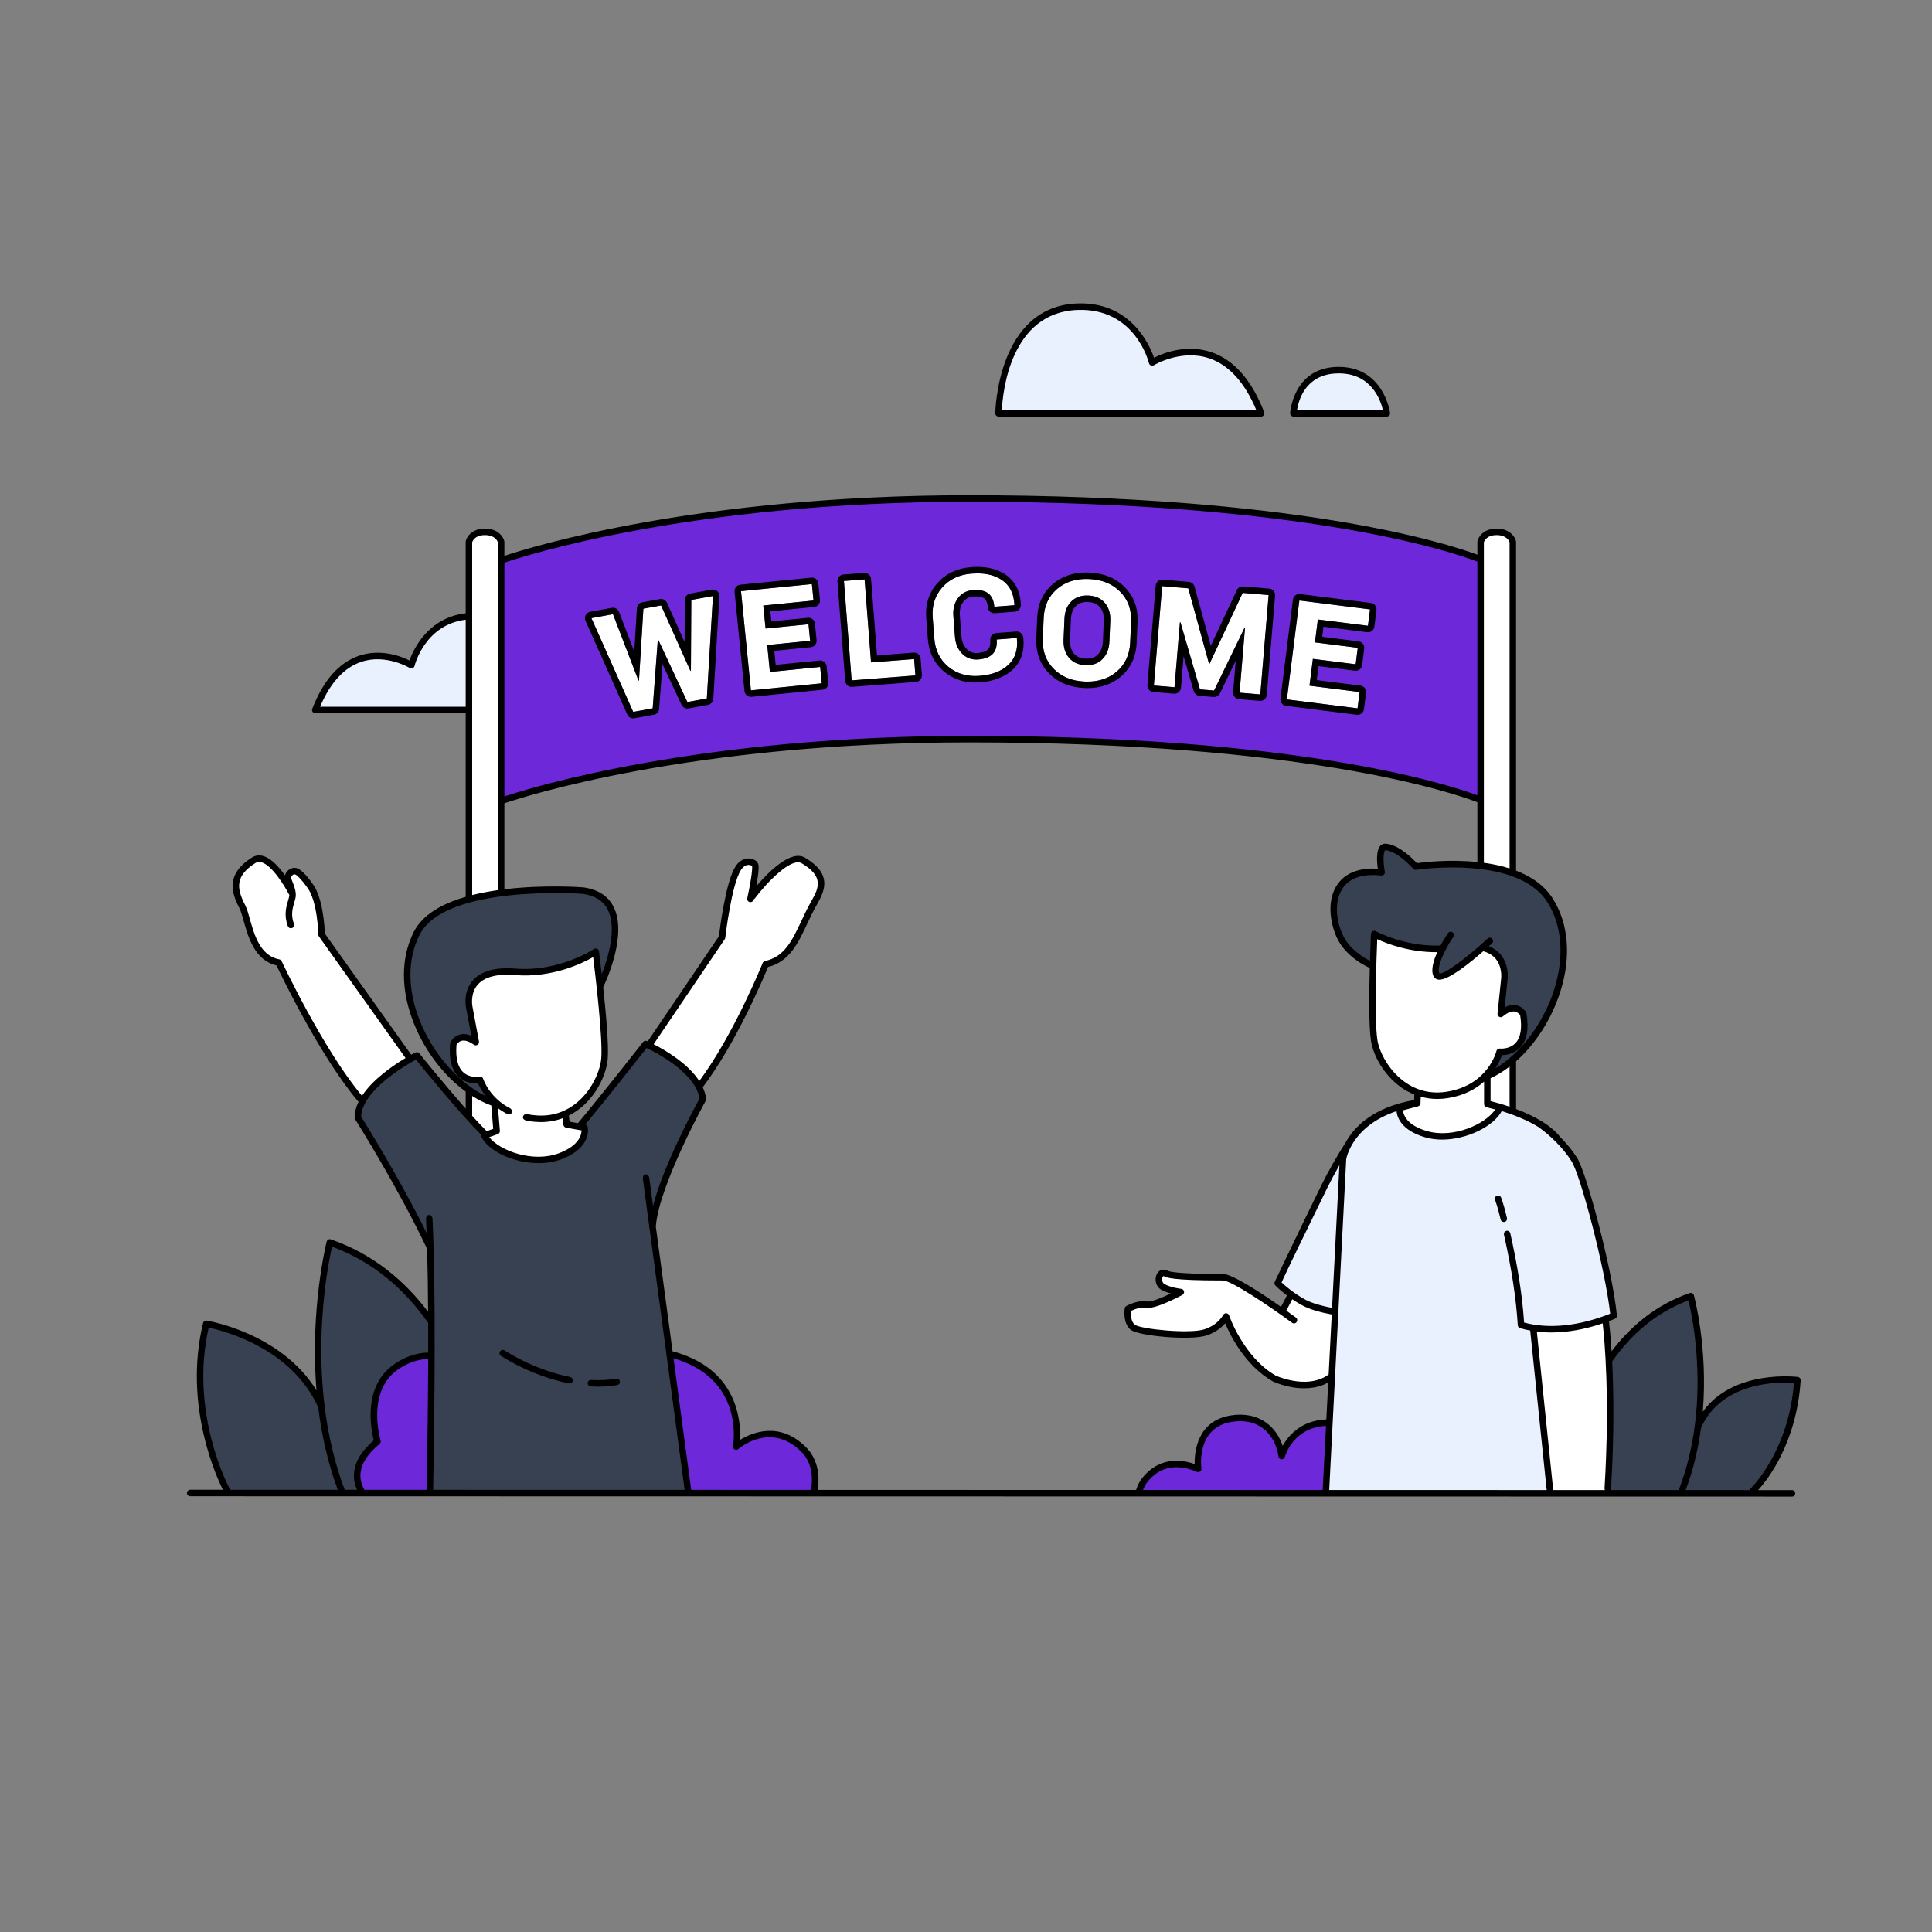 <?xml version="1.0" standalone="no"?>
<svg version="1.1" id="Layer_1_15_" xmlns="http://www.w3.org/2000/svg" xmlns:xlink="http://www.w3.org/1999/xlink" x="0px" y="0px" viewBox="0 0 595.276 595.276" enable-background="new 0 0 595.276 595.276" xml:space="preserve">
<rect x="0" y="0" width="595.276" height="595.276" fill="#808080" stroke="none"/>
<path id="color_x5F_7" fill-rule="evenodd" clip-rule="evenodd" fill="#374151" d="M201.058,377.941l11.061,82.336h-79.685
	c0.419-21.655,0.808-53.093,0.165-75.728l-0.006,0.011c-9.2-19.503-22.324-40.233-22.324-40.233
	c-0.034-9.942,18.154-19.135,18.154-19.135s13.434,16.763,21.052,24.258c1.298-0.463,2.497-0.853,3.529-1.171l0.018,0.221
	l-3.799,1.341c2.627,5.328,14.661,9.735,23.431,6.386c8.77-3.348,7.447-8.783,7.447-8.783l-5.516-0.995l-0.016-0.135
	c1.472,0.114,2.851,0.291,4.154,0.513c7.374-8.761,20.199-25.164,20.199-25.164s16.464,7.137,17.647,17.008
	C216.569,338.673,201.982,364.879,201.058,377.941z"></path>
<path id="color_x5F_6" fill-rule="evenodd" clip-rule="evenodd" fill="#6d28d9" d="M121.774,421.35
	c3.936-2.836,7.732-3.762,11.161-3.642c-0.038,15.081-0.264,30.377-0.5,42.569h-20.513c-0.748-0.947-5.707-7.956,4.393-16.124
	C116.314,444.154,111.556,428.714,121.774,421.35z M226.828,445.712c0,0,3.294-18.297-14.009-26.287
	c-2.306-1.065-4.463-1.784-6.489-2.248l5.79,43.1h38.569c0.652-2.92,1.376-9.245-3.089-13.692
	C237.443,436.47,226.828,445.712,226.828,445.712z M394.915,448.635c-0.864-6.302-5.742-13.094-15.536-11.528
	c-12.092,1.933-10.2,15.478-10.2,15.478c-3.471-1.491-10.646-3.563-16.222,3.14c-1.189,1.429-1.855,2.987-2.172,4.553h57.701
	l1.131-21.985C397.7,438.193,394.915,448.635,394.915,448.635z M335.328,183.488c-2.196-0.094-3.947,0.517-5.252,1.834
	c-1.307,1.317-2.007,3.091-2.103,5.321l-0.276,6.429c-0.097,2.266,0.453,4.12,1.649,5.562c1.196,1.442,2.892,2.209,5.089,2.304
	c2.178,0.093,3.93-0.526,5.253-1.86c1.324-1.333,2.035-3.133,2.132-5.399l0.276-6.429c0.096-2.231-0.463-4.059-1.679-5.484
	C339.202,184.34,337.506,183.582,335.328,183.488z M456.198,172.348v74.139c-5.566-2.251-50.034-18.754-157.644-18.754
	c-91.723,0-144,19.01-144,19.01v-74.139c0,0,52.277-19.01,144-19.01C406.164,153.594,450.632,170.097,456.198,172.348z
	 M219.668,183.635L213,184.85l-0.127,21.817l-0.156,0.028l-9.032-20.149l-5.449,0.993l-1.358,22.122l-0.156,0.028l-7.853-20.444
	l-6.642,1.21l12.875,28.885l5.994-1.092l1.578-21.063l0.156-0.028l8.957,19.144l5.994-1.092L219.668,183.635z M253.203,210.534
	l-0.503-5.038l-15.483,1.545l-0.828-8.293l13.226-1.32l-0.508-5.091l-13.226,1.32l-0.707-7.086l15.483-1.545l-0.505-5.065
	l-21.834,2.179l3.051,30.573L253.203,210.534z M282.046,208.115l-0.392-5.048l-13.278,1.031l-1.987-25.584l-6.363,0.494l2.38,30.632
	L282.046,208.115z M313.315,196.731l-0.065-0.154l-6.152,0.468c0.148,1.946-0.257,3.419-1.212,4.417
	c-0.955,0.999-2.45,1.575-4.484,1.729c-1.964,0.149-3.609-0.44-4.935-1.767c-1.327-1.328-2.072-3.078-2.237-5.252l-0.488-6.416
	c-0.163-2.139,0.312-3.96,1.423-5.464s2.648-2.33,4.612-2.48c2.051-0.156,3.624,0.183,4.719,1.017
	c1.095,0.833,1.715,2.206,1.86,4.117l6.154-0.468l0.041-0.162c-0.171-3.408-1.434-5.93-3.789-7.568
	c-2.355-1.637-5.478-2.308-9.37-2.012c-3.769,0.286-6.784,1.692-9.042,4.218c-2.259,2.526-3.249,5.63-2.969,9.311l0.486,6.39
	c0.281,3.699,1.729,6.627,4.344,8.782c2.614,2.155,5.806,3.089,9.576,2.803c3.822-0.29,6.786-1.424,8.894-3.4
	C312.786,202.864,313.664,200.161,313.315,196.731z M348.498,191.55c0.16-3.724-0.962-6.803-3.366-9.239
	c-2.403-2.434-5.599-3.737-9.585-3.909c-3.989-0.171-7.275,0.854-9.86,3.074c-2.586,2.221-3.958,5.194-4.117,8.918l-0.275,6.402
	c-0.16,3.742,0.96,6.834,3.363,9.278s5.59,3.75,9.56,3.921c3.987,0.171,7.278-0.858,9.873-3.087
	c2.594-2.229,3.972-5.215,4.133-8.957L348.498,191.55z M390.879,183.343l-7.989-0.669l-10.219,21.851l-0.158-0.013l-6.39-23.242
	l-8.042-0.673l-2.564,30.617l6.36,0.533l1.675-20l0.16-0.013l6.024,20.671l4.336,0.363l9.371-19.302l0.155,0.039l-1.668,19.921
	l6.386,0.535L390.879,183.343z M422.12,187.759l-21.77-2.745l-3.843,30.483l21.77,2.745l0.633-5.024l-15.438-1.946l1.042-8.269
	l13.188,1.663l0.64-5.076l-13.188-1.663l0.891-7.065l15.438,1.946L422.12,187.759z"></path>
<path id="color_x5F_5" fill-rule="evenodd" clip-rule="evenodd" fill="#ffffff" d="M183.558,293.242
	c0,0,3.261,25.279,2.7,32.796c-0.39,5.228-4.396,13.604-12.067,17.086l0.393,3.327l5.516,0.995c0,0,1.323,5.435-7.447,8.783
	c-8.769,3.348-20.804-1.059-23.431-6.386l3.799-1.341l-0.765-9.295c-3.27-3.159-4.337-6.495-4.337-6.495s-9.384,1.873-8.248-11.061
	c0,0,1.856-4.188,6.924-0.57l-2.009-10.752c0,0-2.711-12.247,14.195-10.891C172.698,300.554,183.558,293.242,183.558,293.242z
	 M494.644,406.421l-0.116,0.017c-6.392,2.301-13.32,3.571-19.891,2.959l-2.181,0.324l5.161,50.555h17.711
	C497.059,428.334,494.644,406.421,494.644,406.421z M399.431,399.955l-2.016-0.345l-2.2,4.218l3.484,2.934
	c0,0-17.996-13.221-21.913-13.233c-1.415-0.005-15.238,0.107-17.509-1.108c-2.271-1.214-3.168,2.935-0.896,4.15
	c2.271,1.214,5.459,1.541,5.459,1.541s-8.186,4.385-10.607,3.863c-2.421-0.523-5.71,1.301-5.71,1.301s-0.612,4.164,1.585,5.725
	c2.197,1.56,17.634,3.059,22.307,1.534s6.351-4.903,6.351-4.903s4.401,13.081,14.792,19.071c0,0,10.481,5.005,17.794-0.657
	l1.022-19.872c-3.063-0.515-7.098-1.424-9.79-2.92C400.816,400.827,400.101,400.39,399.431,399.955z M462.402,312.415l1.116-10.844
	c0,0,1.047-7.727-6.738-9.626c-4.222,3.703-13.03,10.982-14.213,8.365c-0.839-1.855,0.489-5.23,1.899-7.967
	c-11.843,0.597-21.054-4.556-21.054-4.556s-1.172,25.376,0,32.796c0.815,5.161,5.479,13.153,13.383,15.984l-0.118,3.336
	l-5.397,1.439c0,0-0.869,5.506,8.115,8.115s20.577-2.753,22.75-8.26l-3.883-1.022v-9.295c2.989-3.406,3.776-6.806,3.776-6.806
	s9.474,1.093,7.288-11.661C469.326,312.415,467.139,308.406,462.402,312.415z M247.527,265.129
	c-5.109-3.049-15.762,11.101-15.762,11.101l-0.552,0.736c1.349-6.133,1.717-9.69,1.472-10.426c-0.336-1.008-3.164-2.064-5.152,0.859
	c-3.128,4.6-5.063,21.434-5.063,21.434l-22.555,33.295c3.011,1.453,12.069,6.25,15.437,12.761
	c11.357-14.739,20.561-37.807,20.561-37.807c8.629-1.8,10.383-11.014,14.926-18.888
	C253.599,273.408,254.776,269.455,247.527,265.129z M95.363,272.7c0,0-2.807-4.026-4.308-4.277s-2.6,1.371-2.32,2.396
	s1.502,3.281,1.4,5.127c-0.023,0.422-0.148,0.903-0.305,1.44l-0.196,7.621c-1.245-3.315-0.334-5.807,0.196-7.621l0.06-2.332
	c0,0-6.708-13.171-11.733-9.985c-7.129,4.52-6.158,9.18-3.493,14.303c1.993,3.83,2.537,15.638,11.211,17.204
	c0,0,13.335,28.537,25.799,42.766c2.492-4.587,7.808-8.657,11.791-11.241l2.505-2.419l-26.878-37.715
	C99.091,287.968,98.902,277.187,95.363,272.7z"></path>
<path id="color_x5F_4" fill-rule="evenodd" clip-rule="evenodd" fill="#374151" d="M132.929,407.451
	c0.013,3.382,0.014,6.813,0.005,10.257c-3.429-0.12-7.225,0.806-11.161,3.642c-10.218,7.364-5.459,22.803-5.459,22.803
	c-10.1,8.167-5.141,15.177-4.393,16.124H70.403c-2.304-4.662-12.829-27.899-6.857-52.384c0,0,25.118,3.879,34.563,23.483
	c0,0-0.535-19.782,0.535-27.98c1.314-10.075,2.985-20.585,2.985-20.585C115.581,387.65,125.659,396.932,132.929,407.451z
	 M523.62,439.285c0,0,0.964-12.186,0.429-20.918c-0.601-9.81-3.386-18.891-3.386-18.891c-11.298,3.918-19.367,11.324-25.128,19.655
	c0.452,9.528,0.729,23.864-0.207,41.147h44.829c0.732-0.774,12.234-13.254,13.655-35.03
	C553.812,425.247,531.107,421.637,523.62,439.285z M436.165,267.017c0,0-4.857-5.671-9.247-6.07
	c-2.689-0.245-1.222,7.824-1.222,7.824c-15.31-1.725-16.838,10.867-12.958,19.56c2.677,5.997,9.58,8.932,9.58,8.932l0.735,0.698
	c0.153-5.718,0.358-10.172,0.358-10.172s9.211,5.153,21.054,4.556c-1.411,2.737-2.738,6.112-1.899,7.967
	c1.183,2.617,9.991-4.662,14.213-8.365c7.785,1.899,6.738,9.626,6.738,9.626l-1.116,10.844c4.737-4.008,6.924,0,6.924,0
	c2.186,12.754-7.288,11.661-7.288,11.661s-0.787,3.401-3.776,6.806v0.508l0.132,0.125c16.762-7.288,30.61-35.711,19.313-53.931
	C468.066,262.034,436.165,267.017,436.165,267.017z M179.708,274.413c0,0-42.924-3.247-51.285,13.097
	c-9.796,19.15,6.391,46.433,23.754,52.341l0.122-0.136l-0.042-0.508c-3.27-3.159-4.337-6.495-4.337-6.495s-9.384,1.873-8.248-11.061
	c0,0,1.856-4.188,6.924-0.57l-2.009-10.752c0,0-2.711-12.247,14.195-10.891c13.916,1.116,24.776-6.196,24.776-6.196
	s0.572,4.438,1.196,10.143l0.678-0.759C185.432,302.626,198.129,277.08,179.708,274.413z"></path>
<path id="color_x5F_3" fill-rule="evenodd" clip-rule="evenodd" fill="#ffffff" d="M213,184.85l6.668-1.215l-1.888,31.574
	l-5.994,1.092l-8.957-19.144l-0.156,0.028l-1.578,21.063l-5.994,1.092l-12.875-28.885l6.642-1.21l7.853,20.444l0.156-0.028
	l1.358-22.122l5.449-0.993l9.032,20.149l0.156-0.028L213,184.85z M237.217,207.04l-0.828-8.293l13.226-1.32l-0.508-5.091
	l-13.226,1.32l-0.707-7.086l15.483-1.545l-0.505-5.065l-21.834,2.179l3.051,30.573l21.834-2.179l-0.503-5.038L237.217,207.04z
	 M268.376,204.098l-1.987-25.584l-6.363,0.494l2.38,30.632l19.642-1.526l-0.392-5.048L268.376,204.098z M313.25,196.578
	l-6.152,0.468c0.148,1.946-0.257,3.419-1.212,4.417c-0.955,0.999-2.45,1.575-4.484,1.729c-1.964,0.149-3.609-0.44-4.935-1.767
	c-1.327-1.328-2.072-3.078-2.237-5.252l-0.488-6.416c-0.163-2.139,0.312-3.96,1.423-5.464s2.648-2.33,4.612-2.48
	c2.051-0.156,3.624,0.183,4.719,1.017c1.095,0.833,1.715,2.206,1.86,4.117l6.154-0.468l0.041-0.162
	c-0.171-3.408-1.434-5.93-3.789-7.568c-2.355-1.637-5.478-2.308-9.37-2.012c-3.769,0.286-6.784,1.692-9.042,4.218
	c-2.259,2.526-3.249,5.63-2.969,9.311l0.486,6.39c0.281,3.699,1.729,6.627,4.344,8.782c2.614,2.155,5.806,3.089,9.576,2.803
	c3.822-0.29,6.786-1.424,8.894-3.4c2.106-1.976,2.984-4.679,2.635-8.109L313.25,196.578z M345.132,182.311
	c2.404,2.435,3.526,5.515,3.366,9.239l-0.275,6.402c-0.161,3.742-1.539,6.727-4.133,8.957c-2.595,2.229-5.886,3.258-9.873,3.087
	c-3.97-0.17-7.156-1.477-9.56-3.921s-3.524-5.536-3.363-9.278l0.275-6.402c0.16-3.724,1.532-6.696,4.117-8.918
	c2.585-2.22,5.871-3.246,9.86-3.074C339.533,178.574,342.729,179.877,345.132,182.311z M340.417,185.765
	c-1.214-1.425-2.911-2.184-5.089-2.277c-2.196-0.094-3.947,0.517-5.252,1.834c-1.307,1.317-2.007,3.091-2.103,5.321l-0.276,6.429
	c-0.097,2.266,0.453,4.12,1.649,5.562c1.196,1.442,2.892,2.209,5.089,2.304c2.178,0.093,3.93-0.526,5.253-1.86
	c1.324-1.333,2.035-3.133,2.132-5.399l0.276-6.429C342.191,189.018,341.632,187.19,340.417,185.765z M372.67,204.526l-0.158-0.013
	l-6.39-23.242l-8.042-0.673l-2.564,30.617l6.36,0.533l1.675-20l0.16-0.013l6.024,20.671l4.336,0.363l9.371-19.302l0.155,0.039
	l-1.668,19.921l6.386,0.535l2.564-30.617l-7.989-0.669L372.67,204.526z M396.507,215.497l21.77,2.745l0.633-5.024l-15.438-1.946
	l1.042-8.269l13.188,1.663l0.64-5.076l-13.188-1.663l0.891-7.065l15.438,1.946l0.637-5.05l-21.77-2.745L396.507,215.497z
	 M152.177,339.85c-2.62-0.891-5.211-2.276-7.691-4.04v8.376c1.789,1.978,3.501,3.799,4.99,5.263
	c1.298-0.463,2.497-0.853,3.529-1.171l0.018,0.221l-0.723-8.786L152.177,339.85z M149.416,163.871c-4.277,0-4.931,3.089-4.931,3.089
	v110.143c3.184-0.871,6.563-1.496,9.921-1.94V166.96C154.406,166.96,153.7,163.871,149.416,163.871z M458.262,331.39v8.653
	c2.099,0.517,4.907,1.304,7.857,2.378V326.52c-2.441,2.118-5.044,3.829-7.725,4.994L458.262,331.39z M461.129,163.871
	c-4.277,0-4.931,3.089-4.931,3.089v99.797c3.348,0.406,6.754,1.106,9.921,2.239V166.96
	C466.119,166.96,465.413,163.871,461.129,163.871z"></path>
<path id="color_x5F_2" fill="#e9f1ff" d="M388.57,127.341h-80.912c0,0,0.263-32.016,24.384-32.843
	c18.572-0.637,22.954,17.187,22.954,17.187S377.161,97.937,388.57,127.341z M411.799,114.052
	c-12.602,0.45-13.288,13.288-13.288,13.288h28.791C427.302,127.341,425.58,113.56,411.799,114.052z M474.637,409.397
	c7.495,0.699,15.46-1.048,22.557-3.982c-1.334-13.753-9.472-44.566-12.291-48.376c-1.251-2.023-2.99-4.091-4.874-5.975
	c-1.461-1.894-3.532-3.535-5.879-4.937c-0.689-0.471-1.353-0.889-1.969-1.227l-0.027,0.123c-4.855-2.504-10.367-4.112-13.892-4.98
	v0.133l3.883,1.022c-2.174,5.506-13.766,10.868-22.75,8.26s-8.115-8.115-8.115-8.115l5.397-1.439l0.005-0.136
	c-12.266,1.973-18.014,7.577-20.672,11.876c-2.509,3.15-5.422,7.56-8.418,13.675c-6.983,14.256-13.916,30.048-13.916,30.048
	s3.054,3.189,7.905,5.884c2.692,1.495,6.727,2.405,9.79,2.92l-2.886,56.105h69.132l-5.161-50.555L474.637,409.397z M126.753,204.953
	c0,0-19.55-12.125-29.613,13.809h47.345v-28.914C130.223,190.877,126.753,204.953,126.753,204.953z"></path>
<path id="color_x5F_1" fill="#000000" d="M464.312,375.284c0.128,0.538-0.205,1.076-0.742,1.203
	c-0.077,0.019-0.155,0.027-0.231,0.027c-0.453,0-0.863-0.31-0.972-0.77c-0.46-1.943-0.987-4.021-1.724-6.049
	c-0.189-0.52,0.079-1.093,0.598-1.281c0.521-0.188,1.093,0.079,1.281,0.598C463.294,371.137,463.838,373.282,464.312,375.284z
	 M553.148,460.119c0,0.553-0.448,1-1,1l-493.536-0.1c-0.553,0-1-0.448-1-1c0-0.553,0.448-1,1-1l10.067,0.002
	c-1.679-3.331-12.316-25.902-6.106-51.365c0.124-0.505,0.615-0.833,1.127-0.75c0.238,0.037,22.789,3.679,33.82,21.493
	c-2.081-25.033,3.067-45.585,3.144-45.858c0.075-0.266,0.255-0.488,0.5-0.615c0.245-0.128,0.531-0.148,0.791-0.059
	c13.076,4.534,22.767,12.823,29.949,22.331c-0.042-6.849-0.137-13.428-0.303-19.394c-9.063-19.169-22.048-39.736-22.178-39.942
	c-0.101-0.159-0.155-0.344-0.155-0.532c-0.006-1.658,0.446-3.284,1.207-4.849c-11.423-13.329-23.537-38.343-25.292-42.026
	c-6.706-1.547-8.746-8.846-10.107-13.716c-0.456-1.63-0.849-3.038-1.301-3.906c-2.677-5.144-4.063-10.595,3.845-15.609
	c1.039-0.658,2.193-0.822,3.428-0.482c2.511,0.688,4.943,3.412,6.757,5.972c0.133-0.462,0.38-0.913,0.727-1.296
	c0.714-0.79,1.693-1.149,2.688-0.981c1.778,0.298,4.249,3.667,4.963,4.692c3.366,4.266,3.838,13.636,3.899,15.507l26.615,37.346
	c0.701-0.388,1.165-0.627,1.274-0.682c0.422-0.212,0.937-0.103,1.231,0.268c0.104,0.13,7.44,9.27,14.282,17.001v-5.24
	c-6.616-4.819-12.429-12.284-15.885-20.813c-4.169-10.289-4.193-20.397-0.068-28.462c2.727-5.331,8.836-8.662,15.953-10.724v-56.568
	H97.14c-0.33,0-0.639-0.163-0.825-0.435s-0.227-0.619-0.107-0.927c3.413-8.795,8.283-14.304,14.478-16.376
	c6.733-2.251,13.002,0.238,15.483,1.474c1.239-3.469,5.744-13.206,17.317-14.539V166.96c0-0.069,0.007-0.139,0.021-0.207
	c0.284-1.343,1.885-3.882,5.909-3.882c4.019,0,5.659,2.529,5.965,3.867c0.017,0.073,0.025,0.147,0.025,0.223v4.296
	c8.308-2.763,59.772-18.662,143.149-18.662c100.889,0,146.899,14.706,156.644,18.306v-3.94c0-0.069,0.007-0.139,0.021-0.207
	c0.284-1.343,1.885-3.882,5.909-3.882c4.019,0,5.659,2.529,5.965,3.866c0.017,0.073,0.025,0.148,0.025,0.223v101.303
	c4.683,1.792,8.816,4.566,11.438,8.794c4.758,7.674,5.561,17.716,2.261,28.278c-2.68,8.576-7.688,16.33-13.698,21.652v14.717
	c5.177,1.952,10.691,4.813,13.737,8.785c1.888,1.9,3.632,3.979,4.896,6.023c2.866,3.868,11.071,34.726,12.437,48.806
	c0.043,0.438-0.206,0.853-0.613,1.021c-0.615,0.254-1.229,0.485-1.843,0.716c0.167,1.36,0.513,4.511,0.818,9.3
	c5.769-7.64,13.557-14.302,24.067-17.947c0.261-0.091,0.547-0.069,0.791,0.059c0.245,0.127,0.426,0.35,0.5,0.615
	c0.062,0.221,4.403,16.11,2.737,35.906c9.385-13.175,29.108-10.761,29.322-10.729c0.51,0.081,0.874,0.537,0.841,1.053
	c-1.261,19.333-10.212,30.623-13.11,33.805l10.449,0.002C552.701,459.119,553.148,459.567,553.148,460.119z M524.098,439.995
	c-0.834,6.212-2.31,12.694-4.714,19.118l19.776,0.004c0.04-0.193,0.119-0.38,0.272-0.526c0.118-0.111,11.617-11.277,13.313-32.463
	C548.539,425.714,530.45,425.489,524.098,439.995z M496.73,419.496c0.456,8.969,0.672,22.272-0.354,39.246
	c-0.008,0.131-0.042,0.254-0.094,0.366l21.019,0.004c0.01-0.074,0.009-0.149,0.037-0.221c9.835-25.756,4.249-52.653,2.91-58.225
	C509.821,404.553,502.241,411.588,496.73,419.496z M493.802,407.744c-5.461,1.853-10.824,2.809-15.813,2.81
	c-1.53,0-3.018-0.102-4.47-0.28l5.046,48.83l15.925,0.003c-0.072-0.149-0.12-0.31-0.11-0.486
	C496.088,430.346,494.341,412.344,493.802,407.744z M484.099,357.634c-2.415-3.898-6.579-7.902-10.077-10.382
	c-3.49-2.163-7.692-3.788-11.313-4.923c-2.494,4.668-10.634,8.794-18.371,8.794c-1.787,0-3.553-0.221-5.222-0.705
	c-7.277-2.112-8.627-6.09-8.828-8.066c-13.862,4.643-15.487,14.729-15.503,14.845l-5.237,101.893l67.006,0.014l-5.079-49.151
	c-1.063-0.198-2.11-0.429-3.117-0.73c-0.401-0.12-0.686-0.478-0.712-0.896c-0.528-8.404-1.881-17.268-4.254-27.893
	c-0.121-0.539,0.219-1.073,0.758-1.193c0.537-0.12,1.074,0.219,1.193,0.758c2.331,10.433,3.688,19.194,4.253,27.497
	c7.593,2.06,16.958,1.097,26.526-2.726C494.603,390.919,486.781,361.26,484.099,357.634z M225.843,445.536
	c0.127-0.717,2.931-17.641-13.444-25.203c-1.713-0.791-3.336-1.383-4.884-1.825l5.448,40.543l36.937,0.008
	c0.503-3.003,0.652-8.122-3.006-11.765c-9.358-9.319-19.004-1.176-19.411-0.826c-0.32,0.277-0.781,0.323-1.148,0.113
	C225.966,446.371,225.769,445.953,225.843,445.536z M251.943,459.059l98.106,0.02c0.405-1.37,1.08-2.723,2.138-3.994
	c3.994-4.8,9.595-6.19,15.899-3.997c-0.063-3.858,0.851-13.324,11.134-14.968c4.263-0.683,8.069,0.116,11.021,2.303
	c2.272,1.686,4.003,4.174,4.966,7.067c1.768-3.175,5.706-7.842,13.456-8.152l0.586-11.398c-0.461,0.262-0.933,0.51-1.432,0.712
	c-1.992,0.809-4.054,1.104-6.002,1.104c-5.113,0-9.444-2.033-9.692-2.151c-8.45-4.869-13.004-14.017-14.623-17.879
	c-1.053,1.217-2.89,2.817-5.777,3.76c-4.914,1.6-20.607,0.17-23.196-1.67c-2.666-1.894-2.023-6.491-1.995-6.686
	c0.045-0.309,0.231-0.578,0.505-0.729c0.148-0.081,3.648-1.999,6.406-1.403c1.087,0.234,4.376-1.058,7.326-2.459
	c-0.935-0.251-1.957-0.602-2.86-1.085c-1.877-1.004-2.267-3.419-1.443-4.958c0.673-1.263,1.99-1.646,3.282-0.956
	c0.438,0.234,2.888,0.991,16.065,0.991c0.165,0,0.331-0.001,0.5-0.001h0.477c2.966,0.01,12.072,6.043,17.905,10.133l1.833-3.515
	l0.001-0.001c-2.204-1.666-3.492-3.001-3.575-3.087c-0.279-0.292-0.355-0.724-0.193-1.094c0.069-0.158,7.467-15.684,14.379-29.797
	c2.061-4.207,5.145-9.562,7.494-13.194c2.467-4.516,8.161-10.754,21.079-13.048l0.06-1.688c-1.472-0.591-2.888-1.365-4.226-2.333
	c-5.369-3.888-8.45-9.915-9.121-14.164c-0.689-4.363-0.59-14.602-0.381-22.534c-0.039-0.011-0.078-0.008-0.117-0.024
	c-0.296-0.126-7.297-3.161-10.102-9.444c-2.032-4.554-3.139-11.604,0.434-16.487c1.745-2.386,5.275-5.035,12.251-4.59
	c-0.286-2.126-0.52-5.638,0.764-7.041c0.45-0.493,1.062-0.725,1.736-0.67c4.056,0.369,8.277,4.626,9.542,6
	c2.168-0.3,10.064-1.232,18.646-0.348v-18.428c-7.688-2.946-53.087-18.44-156.644-18.44c-85.765,0-137.557,16.86-143.149,18.773
	v26.494c12.069-1.462,23.467-0.654,24.378-0.584c4.416,0.637,7.483,2.598,9.184,5.834c4.541,8.641-2.386,23.408-3.119,24.921
	c0.843,7.821,1.728,17.638,1.407,21.942s-2.904,10.583-7.952,14.912c-1.258,1.079-2.613,1.966-4.037,2.678l0.224,1.895l2.571,0.464
	c7.303-8.688,19.94-24.843,20.073-25.013c0.279-0.357,0.767-0.484,1.185-0.302c0.037,0.016,0.127,0.056,0.248,0.11l21.938-32.384
	c0.262-2.187,2.146-17.144,5.201-21.637c1.642-2.415,3.688-2.416,4.495-2.305c1.172,0.163,2.149,0.843,2.433,1.692
	c0.333,0.999-0.113,4.109-0.615,6.854c3.535-4.165,10.613-11.435,15.021-8.808c8.227,4.911,6.322,9.817,3.666,14.421
	c-1.106,1.918-2.057,3.943-2.976,5.902c-2.824,6.019-5.496,11.713-12.086,13.346c-1.392,3.387-9.885,23.537-20.123,37.058
	c0.525,1.137,0.893,2.324,1.041,3.557c0.025,0.21-0.017,0.422-0.119,0.605c-0.145,0.261-14.431,26.059-15.38,38.773l5.165,38.438
	c1.894,0.479,3.892,1.169,6.01,2.147c14.145,6.533,15.034,19.849,14.785,25.137c3.657-2.246,12.153-5.872,20.282,2.223
	C252.489,450.043,252.479,455.617,251.943,459.059z M231.731,266.837c-0.04-0.046-0.41-0.328-1.027-0.343
	c-0.852-0.037-1.687,0.5-2.343,1.466c-2.955,4.344-4.878,20.819-4.897,20.985c-0.019,0.16-0.075,0.313-0.166,0.447l-21.91,32.343
	c3.499,1.78,10.511,5.84,14.071,11.338c10.734-14.498,19.433-36.13,19.526-36.364c0.124-0.312,0.396-0.54,0.725-0.608
	c5.999-1.251,8.414-6.398,11.21-12.357c0.937-1.997,1.905-4.061,3.054-6.051c2.498-4.329,3.747-7.703-2.958-11.705
	c-3.156-1.887-10.539,5.65-14.451,10.843c-0.098,0.129-0.224,0.218-0.36,0.285c-0.004,0.019-0.01,0.045-0.014,0.064
	c-0.118,0.539-0.655,0.88-1.191,0.762c-0.54-0.119-0.88-0.652-0.762-1.191C231.748,269.883,231.823,267.227,231.731,266.837z
	 M150.732,350.369c3.226,4.203,13.542,7.989,21.565,4.925c6.141-2.345,6.862-5.647,6.879-6.999l-4.77-0.86
	c-0.433-0.078-0.764-0.431-0.815-0.867l-0.239-2.024c-2.118,0.78-4.372,1.18-6.717,1.18c-0.551,0-1.107-0.022-1.667-0.066
	c-0.928-0.073-1.806-0.195-2.642-0.355c-0.421-0.08-1.391-0.425-1.187-1.253c0.186-0.758,0.959-0.835,1.317-0.763
	c0.839,0.17,1.722,0.302,2.669,0.376c4.879,0.39,9.213-1.015,12.877-4.156c4.587-3.935,6.979-9.778,7.26-13.543
	c0.468-6.272-1.814-25.489-2.503-31.065c-3.379,1.929-12.657,6.448-24.057,5.536c-5.53-0.45-9.399,0.548-11.501,2.947
	c-2.449,2.796-1.646,6.694-1.637,6.733l2.015,10.78c0.075,0.401-0.101,0.808-0.445,1.026c-0.343,0.222-0.787,0.208-1.119-0.029
	c-1.478-1.056-2.79-1.471-3.799-1.207c-0.887,0.234-1.392,0.956-1.564,1.251c-0.327,4.065,0.397,6.924,2.152,8.496
	c2.057,1.843,4.893,1.303,4.921,1.297c0.066-0.014,0.132-0.02,0.196-0.02c0.428,0,0.818,0.275,0.952,0.696
	c0.101,0.311,2.015,5.875,8.317,9.088c0.259,0.132,0.842,0.765,0.444,1.427c-0.356,0.594-0.969,0.519-1.209,0.398
	c-1.108-0.562-2.096-1.193-2.979-1.857l0.573,6.956c0.037,0.453-0.235,0.874-0.664,1.025L150.732,350.369z M442.848,293.378
	c-8.628,0.077-15.615-2.657-18.503-4.004c-0.229,5.602-0.923,24.866,0.054,31.054c0.588,3.717,3.441,9.325,8.319,12.856
	c3.896,2.82,8.312,3.854,13.126,3.074c12.673-2.055,15.196-12.403,15.22-12.508c0.114-0.496,0.591-0.833,1.089-0.769
	c0.027,0.001,2.921,0.29,4.792-1.704c1.604-1.706,2.084-4.599,1.429-8.598c-0.191-0.272-0.752-0.951-1.653-1.111
	c-1.017-0.182-2.291,0.34-3.672,1.51c-0.312,0.265-0.75,0.311-1.112,0.121c-0.36-0.19-0.569-0.581-0.528-0.987l1.116-10.844
	c0.009-0.069,0.488-4.005-2.172-6.581c-0.864-0.836-1.997-1.417-3.336-1.799c-4.051,3.556-10.507,8.769-13.543,8.769
	c-0.151,0-0.295-0.014-0.429-0.04c-0.634-0.128-1.127-0.517-1.389-1.096C440.82,298.875,441.669,295.99,442.848,293.378z
	 M432.271,342.113c0.127,1.354,1.119,4.561,7.403,6.385c8.216,2.383,18.146-2.213,21.01-6.65l-2.677-0.704
	c-0.438-0.115-0.745-0.513-0.745-0.967v-6.925c-2.531,2.255-6.095,4.27-11.098,5.081c-1.115,0.181-2.221,0.271-3.311,0.271
	c-1.75,0-3.456-0.246-5.105-0.703l-0.072,2.038c-0.016,0.439-0.316,0.817-0.741,0.931L432.271,342.113z M410.326,405.003
	c-3.003-0.548-6.66-1.449-9.231-2.877c-1.065-0.592-2.044-1.204-2.926-1.804l-1.827,3.503c1.325,0.944,2.363,1.701,2.947,2.131
	c0.445,0.327,0.541,0.952,0.214,1.397c-0.326,0.444-0.953,0.541-1.397,0.214c-6.856-5.036-18.709-13.03-21.324-13.039h-0.467
	c-15.138,0.002-16.934-0.918-17.512-1.227c-0.334-0.179-0.437-0.124-0.575,0.135c-0.318,0.594-0.231,1.795,0.623,2.252
	c2.073,1.109,5.059,1.425,5.088,1.428c0.438,0.045,0.794,0.37,0.88,0.802c0.085,0.431-0.122,0.867-0.51,1.075
	c-1.421,0.761-8.63,4.531-11.289,3.958c-1.442-0.31-3.485,0.453-4.562,0.966c-0.082,1.224,0.031,3.418,1.226,4.267
	c1.909,1.357,16.903,2.874,21.417,1.398c4.182-1.363,5.705-4.277,5.768-4.4c0.184-0.358,0.587-0.578,0.965-0.546
	c0.401,0.029,0.748,0.295,0.876,0.676c0.043,0.127,4.414,12.799,14.344,18.523c0.009,0,7.628,3.563,14.021,0.959
	c0.823-0.335,1.586-0.771,2.299-1.288L410.326,405.003z M412.692,359.01c-1.338,2.356-2.737,4.941-3.682,6.871
	c-6.111,12.477-12.776,26.17-14.14,29.256c1.018,0.961,3.615,3.251,7.196,5.241c2.261,1.256,5.564,2.082,8.364,2.605L412.692,359.01
	z M352.172,459.079l55.372,0.011l1.016-19.752c-10.055,0.498-12.565,9.135-12.679,9.556c-0.125,0.458-0.546,0.758-1.03,0.737
	c-0.474-0.031-0.861-0.391-0.927-0.861c-0.497-3.627-2.273-6.813-4.874-8.742c-2.544-1.885-5.742-2.534-9.513-1.935
	c-10.998,1.758-9.44,13.839-9.369,14.352c0.05,0.358-0.097,0.715-0.384,0.934c-0.286,0.221-0.67,0.268-1.001,0.124
	c-4.263-1.832-10.332-2.821-15.059,2.86C353.01,457.223,352.513,458.14,352.172,459.079z M465.119,328.631
	c-1.886,1.448-3.849,2.656-5.857,3.577v7.046c1.678,0.427,3.702,0.999,5.857,1.734V328.631z M436.319,268.004
	c-0.344,0.053-0.688-0.074-0.913-0.337c-0.047-0.054-4.648-5.368-8.578-5.725c-0.588,0.291-0.753,3.322-0.148,6.649
	c0.057,0.311-0.037,0.63-0.253,0.861c-0.217,0.23-0.525,0.347-0.843,0.311c-5.455-0.615-9.506,0.653-11.711,3.668
	c-2.524,3.45-2.611,9.138-0.222,14.49c2.033,4.555,6.774,7.279,8.453,8.128c0.137-4.539,0.291-7.936,0.308-8.309
	c0.016-0.346,0.21-0.659,0.513-0.828s0.67-0.168,0.975,0c0.097,0.055,8.817,4.808,19.947,4.435c1.032-1.937,2.043-3.457,2.295-3.827
	c0.313-0.457,0.934-0.575,1.39-0.264c0.456,0.311,0.575,0.933,0.265,1.389c-2.185,3.211-5.287,9.105-4.317,11.25
	c1.28,0.467,8.108-4.421,14.869-10.702c0.403-0.375,1.036-0.353,1.413,0.052c0.376,0.405,0.353,1.037-0.052,1.413
	c-0.269,0.25-0.61,0.562-0.982,0.901c1.17,0.466,2.194,1.089,3.034,1.907c3.38,3.292,2.776,8.037,2.749,8.237l-0.892,8.66
	c1.216-0.644,2.382-0.864,3.489-0.659c2.07,0.387,3.056,2.154,3.097,2.229c0.053,0.097,0.089,0.201,0.107,0.31
	c0.817,4.767,0.168,8.307-1.928,10.521c-1.862,1.967-4.333,2.301-5.613,2.329c-0.299,0.871-0.915,2.371-2.004,4.062
	c7.819-4.631,14.896-14.031,18.142-24.42c3.124-9.999,2.396-19.456-2.051-26.628C467.672,263.295,436.631,267.956,436.319,268.004z
	 M457.198,167.09v98.748c2.662,0.363,5.349,0.92,7.921,1.735V167.098c-0.148-0.454-0.924-2.227-3.99-2.227
	C458.063,164.871,457.324,166.689,457.198,167.09z M155.406,173.367v72.028c8.308-2.763,59.772-18.662,143.149-18.662
	c100.895,0,146.903,14.707,156.644,18.306v-72.004c-7.683-2.944-53.078-18.44-156.644-18.44
	C212.79,154.594,160.998,171.454,155.406,173.367z M143.485,217.762v-26.817c-12.437,1.52-15.622,13.687-15.762,14.248
	c-0.077,0.31-0.298,0.564-0.593,0.685c-0.295,0.121-0.632,0.094-0.903-0.074c-0.073-0.045-7.321-4.43-14.927-1.877
	c-5.278,1.773-9.538,6.424-12.676,13.835H143.485z M145.485,275.789c2.577-0.648,5.251-1.146,7.92-1.526V167.098
	c-0.148-0.454-0.923-2.227-3.99-2.227c-3.065,0-3.805,1.818-3.931,2.219v108.699H145.485z M149.644,337.708
	c-1.248-1.61-1.997-3.07-2.37-3.92c-1.284,0.073-3.781-0.053-5.805-1.866c-2.278-2.041-3.218-5.526-2.793-10.36
	c0.01-0.109,0.037-0.217,0.082-0.317c0.035-0.078,0.874-1.926,2.911-2.482c1.088-0.298,2.276-0.172,3.547,0.374l-1.612-8.624
	c-0.037-0.166-1.032-4.86,2.076-8.429c2.539-2.915,6.974-4.142,13.183-3.642c13.376,1.067,24.033-5.958,24.138-6.029
	c0.289-0.193,0.655-0.223,0.971-0.081c0.315,0.143,0.535,0.439,0.579,0.783c0.043,0.336,0.403,3.143,0.85,7.029
	c1.919-4.902,4.813-14.228,1.796-19.964c-1.406-2.674-3.902-4.236-7.632-4.776c-0.354-0.026-42.289-3.004-50.251,12.563
	c-3.857,7.54-3.807,17.058,0.141,26.8C133.562,324.901,141.43,333.73,149.644,337.708z M145.485,343.801
	c1.598,1.761,3.124,3.383,4.471,4.721l2.005-0.708l-0.593-7.203c-1.991-0.722-3.962-1.71-5.883-2.924V343.801z M111.535,337.63
	c3.36-5.127,9.665-9.402,13.422-11.645l-26.68-37.436c-0.117-0.165-0.182-0.361-0.186-0.563c-0.002-0.104-0.225-10.497-3.513-14.666
	c-1.377-1.971-3.119-3.813-3.688-3.911c-0.423-0.072-0.729,0.189-0.874,0.35c-0.268,0.296-0.356,0.653-0.316,0.797
	c0.071,0.26,0.212,0.608,0.373,1.011c0.484,1.218,1.146,2.886,1.061,4.434c-0.036,0.639-0.232,1.297-0.459,2.059
	c-0.509,1.705-1.143,3.827-0.104,6.595c0.194,0.517-0.067,1.093-0.584,1.288c-0.514,0.194-1.094-0.067-1.288-0.584
	c-1.277-3.398-0.504-5.983,0.059-7.871c0.191-0.64,0.356-1.193,0.379-1.597c0.004-0.069-0.002-0.142-0.002-0.213
	c-0.046-0.056-0.101-0.103-0.135-0.171c-1.239-2.43-5.177-8.934-8.479-9.837c-0.688-0.189-1.269-0.11-1.828,0.243
	c-6.229,3.949-5.869,7.756-3.142,12.997c0.547,1.052,0.967,2.553,1.453,4.29c1.336,4.781,3.167,11.329,9.049,12.392
	c0.319,0.058,0.591,0.267,0.728,0.561C86.911,296.43,99.563,323.357,111.535,337.63z M131.445,379.89
	c-0.056-1.504-0.117-2.958-0.184-4.353c-0.019-0.387,0.266-1.231,1.007-1.191c0.684,0.037,0.972,0.746,0.99,1.13
	c1.064,22.188,0.659,58.818,0.195,83.558l77.493,0.016l-10.813-80.494c-0.062-0.14-0.101-0.291-0.092-0.455
	c0.003-0.045,0.009-0.093,0.012-0.137l-1.971-14.674c0,0-0.075-1.245,0.542-1.419c1.138-0.321,1.403,0.91,1.403,0.91l1.175,8.744
	c3.386-12.91,12.896-30.44,14.331-33.046c-1.24-7.928-13.266-14.126-16.311-15.576c-2.318,2.956-12.346,15.715-18.9,23.572
	c0.367,0.084,0.66,0.364,0.75,0.733c0.063,0.257,1.423,6.332-8.061,9.954c-2.194,0.837-4.604,1.21-7.037,1.21
	c-7.613,0-15.456-3.646-17.647-8.089c-0.097-0.197-0.104-0.416-0.063-0.627c-6.844-6.861-17.584-20.074-20.101-23.193
	c-3.262,1.778-16.611,9.545-16.889,17.582C112.684,346.294,123.106,363.037,131.445,379.89z M112.281,459.03l19.171,0.004
	c0.22-11.708,0.427-26.077,0.471-40.318c-3.031,0.087-6.258,1.062-9.565,3.446c-9.525,6.864-5.134,21.549-5.088,21.696
	c0.121,0.391-0.009,0.815-0.327,1.072c-3.617,2.925-5.589,5.968-5.862,9.043C110.874,456.304,111.716,458.106,112.281,459.03z
	 M106.209,459.029l3.808,0.001c-0.583-1.254-1.115-3.031-0.932-5.189c0.295-3.496,2.344-6.873,6.092-10.044
	c-0.814-3.124-3.567-16.354,6.013-23.258c3.398-2.449,7.026-3.7,10.74-3.794c0.006-3.07,0.004-6.125-0.007-9.142
	c-6.942-9.888-16.483-18.663-29.597-23.481C100.78,390.447,93.856,426.43,106.209,459.029z M70.763,459.022l33.31,0.007
	c-3.127-8.449-4.992-17.078-6.01-25.353c-8.26-18.413-29.26-23.657-33.766-24.617c-6.006,26.321,6.235,49.209,6.361,49.44
	C70.751,458.666,70.772,458.845,70.763,459.022z M182.024,427.178c0.773,0.046,1.539,0.069,2.296,0.069
	c2.018,0,3.978-0.163,5.85-0.487c0.544-0.095,0.909-0.612,0.814-1.156s-0.607-0.905-1.156-0.814c-2.422,0.42-5.008,0.55-7.685,0.393
	c-0.556-0.027-1.025,0.387-1.058,0.938S181.473,427.146,182.024,427.178z M154.384,417.788c6.353,4.009,13.58,6.938,20.899,8.47
	c0.069,0.015,0.138,0.021,0.206,0.021c0.463,0,0.879-0.323,0.978-0.795c0.113-0.541-0.233-1.07-0.774-1.184
	c-7.089-1.484-14.089-4.321-20.242-8.204c-0.466-0.294-1.084-0.155-1.379,0.313C153.777,416.876,153.917,417.493,154.384,417.788z
	 M180.46,189.522c0.287-0.543,0.806-0.924,1.41-1.034l6.642-1.21c0.12-0.022,0.241-0.033,0.36-0.033c0.815,0,1.565,0.5,1.866,1.283
	l4.686,12.2l0.817-13.311c0.056-0.919,0.732-1.68,1.638-1.845l5.449-0.993c0.12-0.022,0.24-0.033,0.359-0.033
	c0.776,0,1.498,0.454,1.824,1.182l5.414,12.078L211,184.838c0.006-0.962,0.695-1.784,1.641-1.956l6.629-1.208
	c0.11-0.022,0.223-0.035,0.338-0.039c0.02-0.001,0.04-0.001,0.059-0.001c0.003,0,0.006,0,0.01,0c1.102,0.003,1.993,0.897,1.993,2
	c0,0.075-0.004,0.149-0.012,0.222l-1.881,31.472c-0.055,0.92-0.731,1.683-1.638,1.848l-5.994,1.092
	c-0.12,0.022-0.24,0.033-0.359,0.033c-0.765,0-1.478-0.44-1.811-1.153l-5.853-12.511l-1.031,13.76
	c-0.068,0.908-0.74,1.655-1.636,1.818l-5.994,1.092c-0.12,0.022-0.24,0.033-0.359,0.033c-0.778,0-1.5-0.455-1.826-1.186
	l-12.875-28.885C180.152,190.71,180.173,190.065,180.46,189.522z M182.229,190.456l12.875,28.885l5.994-1.092l1.578-21.063
	l0.156-0.028l8.957,19.144l5.994-1.092l1.888-31.574L213,184.85l-0.127,21.817l-0.156,0.028l-9.032-20.149l-5.449,0.993
	l-1.358,22.122l-0.156,0.028l-7.853-20.444L182.229,190.456z M229.379,212.911l-3.051-30.573c-0.11-1.099,0.692-2.079,1.792-2.189
	l21.834-2.179c0.066-0.007,0.133-0.01,0.199-0.01c0.46,0,0.908,0.159,1.267,0.452c0.41,0.336,0.671,0.821,0.723,1.349l0.505,5.065
	c0.11,1.099-0.692,2.079-1.792,2.189l-13.493,1.347l0.31,3.106l11.236-1.121c0.066-0.007,0.133-0.01,0.199-0.01
	c0.46,0,0.908,0.159,1.267,0.452c0.411,0.336,0.671,0.821,0.723,1.349l0.508,5.091c0.11,1.099-0.692,2.079-1.792,2.189
	l-11.236,1.121l0.43,4.313l13.493-1.347c0.068-0.007,0.135-0.01,0.201-0.01c1.015,0,1.885,0.77,1.988,1.802l0.503,5.038
	c0.053,0.528-0.107,1.055-0.442,1.465c-0.336,0.41-0.821,0.671-1.349,0.723l-21.834,2.179c-0.068,0.007-0.135,0.01-0.201,0.01
	C230.352,214.713,229.482,213.943,229.379,212.911z M228.318,182.14l3.051,30.573l21.834-2.179l-0.503-5.038l-15.483,1.545
	l-0.828-8.293l13.226-1.32l-0.508-5.091l-13.226,1.32l-0.707-7.086l15.483-1.545l-0.505-5.065L228.318,182.14z M260.411,209.796
	l-2.38-30.632c-0.041-0.529,0.13-1.052,0.474-1.455c0.345-0.403,0.836-0.652,1.365-0.694l6.363-0.494
	c0.053-0.004,0.105-0.006,0.157-0.006c1.034,0,1.91,0.797,1.992,1.845l1.833,23.59l11.284-0.877
	c0.053-0.004,0.105-0.006,0.157-0.006c1.034,0,1.91,0.797,1.992,1.845l0.392,5.048c0.086,1.101-0.738,2.063-1.839,2.149
	l-19.642,1.526c-0.053,0.004-0.105,0.006-0.157,0.006C261.368,211.641,260.492,210.844,260.411,209.796z M260.025,179.009
	l2.38,30.632l19.641-1.526l-0.392-5.048l-13.278,1.031l-1.987-25.584L260.025,179.009z M285.386,190.417
	c-0.321-4.228,0.847-7.861,3.472-10.796c2.604-2.912,6.097-4.553,10.382-4.879c0.643-0.049,1.277-0.074,1.884-0.074
	c3.498,0,6.451,0.82,8.779,2.438c2.88,2.002,4.443,5.067,4.645,9.11c0.01,0.197-0.01,0.395-0.058,0.587l-0.041,0.162
	c-0.21,0.835-0.93,1.442-1.788,1.507l-6.154,0.468c-0.052,0.004-0.103,0.006-0.154,0.006c-1.036,0-1.912-0.799-1.992-1.849
	c-0.099-1.308-0.462-2.209-1.077-2.677c-0.562-0.428-1.428-0.645-2.574-0.645c-0.247,0-0.51,0.01-0.782,0.031
	c-1.386,0.105-2.389,0.637-3.155,1.674c-0.824,1.115-1.163,2.464-1.037,4.124l0.488,6.416c0.129,1.698,0.671,3.003,1.658,3.99
	c0.82,0.821,1.752,1.203,2.934,1.203c0.142,0,0.287-0.006,0.434-0.017c1.518-0.115,2.591-0.491,3.19-1.118
	c0.542-0.567,0.765-1.537,0.663-2.882c-0.04-0.529,0.131-1.052,0.477-1.455s0.837-0.651,1.366-0.691l6.152-0.468
	c0.051-0.004,0.102-0.006,0.152-0.006c0.8,0,1.53,0.479,1.843,1.226l0.065,0.154c0.077,0.182,0.126,0.375,0.146,0.572
	c0.414,4.068-0.682,7.355-3.257,9.77c-2.439,2.287-5.841,3.611-10.11,3.935c-0.491,0.037-0.98,0.056-1.455,0.056
	c-3.669,0-6.881-1.114-9.545-3.31c-3.039-2.505-4.743-5.928-5.066-10.174L285.386,190.417z M287.38,190.266l0.486,6.39
	c0.281,3.699,1.729,6.627,4.344,8.782c2.308,1.902,5.065,2.853,8.273,2.853c0.426,0,0.861-0.017,1.303-0.05
	c3.822-0.29,6.786-1.424,8.894-3.4c2.106-1.976,2.984-4.679,2.635-8.109l-0.065-0.154l-6.152,0.468
	c0.148,1.946-0.257,3.419-1.212,4.417c-0.955,0.999-2.45,1.575-4.484,1.73c-0.198,0.015-0.394,0.023-0.586,0.023
	c-1.707,0-3.157-0.596-4.349-1.79c-1.327-1.328-2.072-3.078-2.237-5.252l-0.488-6.416c-0.163-2.139,0.312-3.96,1.423-5.464
	s2.648-2.33,4.612-2.48c0.323-0.025,0.634-0.037,0.933-0.037c1.601,0,2.864,0.351,3.786,1.054c1.095,0.833,1.715,2.206,1.86,4.117
	l6.154-0.468l0.041-0.162c-0.171-3.408-1.434-5.93-3.789-7.568c-1.995-1.386-4.54-2.08-7.638-2.08c-0.559,0-1.137,0.023-1.732,0.068
	c-3.769,0.286-6.784,1.692-9.042,4.218C288.09,183.48,287.1,186.584,287.38,190.266z M329.346,202.634
	c-1.196-1.441-1.746-3.296-1.649-5.562l0.276-6.429c0.096-2.231,0.796-4.005,2.103-5.321c1.219-1.229,2.824-1.843,4.818-1.843
	c0.143,0,0.287,0.003,0.434,0.009c2.178,0.093,3.874,0.852,5.089,2.277c1.215,1.425,1.774,3.253,1.679,5.484l-0.276,6.429
	c-0.097,2.266-0.808,4.066-2.132,5.399c-1.237,1.246-2.848,1.869-4.831,1.869c-0.139,0-0.28-0.003-0.422-0.009
	C332.238,204.843,330.542,204.075,329.346,202.634z M329.695,197.158c-0.076,1.769,0.313,3.143,1.19,4.199
	c0.826,0.995,2.015,1.513,3.635,1.583c0.114,0.005,0.226,0.007,0.337,0.007c1.442,0,2.558-0.418,3.412-1.279
	c0.969-0.976,1.477-2.309,1.553-4.076l0.276-6.429c0.074-1.724-0.319-3.065-1.203-4.101c-0.845-0.992-2.04-1.507-3.652-1.576
	c-0.118-0.005-0.234-0.008-0.348-0.008c-1.452,0-2.563,0.409-3.399,1.252c-0.952,0.959-1.45,2.267-1.524,3.998L329.695,197.158z
	 M323.232,207.478c-2.796-2.843-4.12-6.465-3.936-10.766l0.275-6.402c0.184-4.282,1.803-7.764,4.812-10.349
	c2.762-2.373,6.233-3.576,10.318-3.576l0,0c0.306,0,0.616,0.007,0.931,0.02c4.49,0.193,8.165,1.707,10.923,4.502
	c2.799,2.835,4.124,6.445,3.941,10.729l-0.275,6.402c-0.184,4.298-1.808,7.793-4.828,10.388c-2.772,2.381-6.249,3.588-10.334,3.588
	c-0.305,0-0.614-0.007-0.927-0.02C329.658,211.802,325.991,210.283,323.232,207.478z M324.658,206.076
	c2.403,2.444,5.59,3.75,9.56,3.921c0.284,0.012,0.564,0.018,0.842,0.018c3.61,0,6.621-1.035,9.031-3.105
	c2.594-2.229,3.972-5.215,4.133-8.957l0.275-6.402c0.16-3.724-0.962-6.803-3.366-9.239c-2.403-2.434-5.599-3.737-9.585-3.909
	c-0.285-0.012-0.567-0.018-0.845-0.018c-3.61,0-6.615,1.031-9.015,3.093c-2.586,2.221-3.958,5.194-4.117,8.918l-0.275,6.402
	C321.134,200.539,322.255,203.632,324.658,206.076z M353.989,212.505c-0.342-0.405-0.51-0.93-0.466-1.458l2.564-30.617
	c0.044-0.529,0.297-1.018,0.702-1.36c0.362-0.306,0.82-0.473,1.291-0.473c0.055,0,0.111,0.002,0.167,0.007l8.042,0.673
	c0.836,0.07,1.539,0.654,1.762,1.463l5.011,18.227l8.016-17.14c0.331-0.707,1.04-1.153,1.811-1.153c0.056,0,0.112,0.002,0.168,0.007
	l7.989,0.669c1.101,0.092,1.918,1.059,1.826,2.16l-2.564,30.617c-0.044,0.529-0.297,1.018-0.702,1.36
	c-0.362,0.306-0.82,0.473-1.291,0.473c-0.055,0-0.111-0.002-0.167-0.007l-6.386-0.535c-0.529-0.044-1.018-0.297-1.36-0.702
	c-0.342-0.405-0.51-0.93-0.466-1.458l0.809-9.659l-4.875,10.041c-0.336,0.693-1.038,1.127-1.799,1.127
	c-0.056,0-0.112-0.002-0.168-0.007l-4.336-0.363c-0.825-0.069-1.522-0.639-1.753-1.433l-3.133-10.751l-0.812,9.7
	c-0.044,0.529-0.297,1.018-0.702,1.36c-0.362,0.306-0.82,0.473-1.291,0.473c-0.055,0-0.111-0.002-0.167-0.007l-6.36-0.533
	C354.821,213.163,354.331,212.91,353.989,212.505z M355.516,211.214l6.36,0.533l1.675-20l0.16-0.013l6.024,20.671l4.336,0.363
	l9.371-19.302l0.155,0.039l-1.668,19.921l6.386,0.535l2.564-30.617l-7.989-0.669l-10.219,21.851l-0.158-0.013l-6.39-23.242
	l-8.042-0.673L355.516,211.214z M394.927,216.723c-0.325-0.419-0.471-0.95-0.404-1.476l3.843-30.483
	c0.128-1.011,0.989-1.75,1.982-1.75c0.083,0,0.168,0.005,0.253,0.016l21.77,2.745c1.096,0.138,1.872,1.139,1.734,2.234l-0.637,5.05
	c-0.066,0.526-0.339,1.005-0.758,1.33c-0.353,0.274-0.784,0.42-1.226,0.42c-0.083,0-0.167-0.005-0.25-0.016l-13.454-1.696
	l-0.39,3.097l11.203,1.413c1.096,0.138,1.872,1.139,1.734,2.234l-0.64,5.076c-0.127,1.011-0.989,1.75-1.982,1.75
	c-0.083,0-0.168-0.005-0.253-0.016l-11.203-1.412l-0.542,4.3l13.454,1.696c0.526,0.066,1.005,0.339,1.33,0.758
	c0.325,0.419,0.471,0.95,0.404,1.476l-0.633,5.024c-0.128,1.011-0.989,1.75-1.982,1.75c-0.083,0-0.168-0.005-0.253-0.016
	l-21.77-2.745C395.731,217.415,395.252,217.142,394.927,216.723z M396.507,215.497l21.77,2.745l0.633-5.024l-15.438-1.946
	l1.042-8.268l13.188,1.663l0.64-5.076l-13.188-1.663l0.891-7.065l15.438,1.946l0.637-5.05l-21.77-2.745L396.507,215.497z
	 M306.947,128.044c-0.188-0.189-0.292-0.446-0.29-0.712c0.003-0.33,0.558-32.984,25.35-33.834
	c16.225-0.556,22.13,12.588,23.576,16.724c2.696-1.366,9.872-4.313,17.588-1.731c6.982,2.335,12.477,8.556,16.331,18.488
	c0.119,0.308,0.079,0.654-0.107,0.927c-0.186,0.273-0.495,0.435-0.825,0.435h-80.912
	C307.391,128.34,307.135,128.234,306.947,128.044z M308.689,126.34h78.398c-3.581-8.548-8.466-13.91-14.533-15.947
	c-8.679-2.914-16.951,2.091-17.033,2.142c-0.271,0.168-0.608,0.194-0.903,0.075c-0.296-0.121-0.517-0.375-0.594-0.686
	c-0.173-0.695-4.418-17.027-21.949-16.427C311.276,96.21,308.949,120.907,308.689,126.34z M397.785,128.028
	c-0.189-0.199-0.288-0.467-0.273-0.741c0.008-0.138,0.891-13.757,14.251-14.234c14.53-0.49,16.514,14.017,16.531,14.164
	c0.036,0.285-0.053,0.571-0.242,0.786c-0.19,0.215-0.463,0.338-0.75,0.338h-28.791C398.236,128.34,397.974,128.228,397.785,128.028z
	 M399.629,126.34h26.468c-0.729-3.145-3.7-11.664-14.262-11.289C402.204,115.396,400.083,123.401,399.629,126.34z"></path>
</svg>